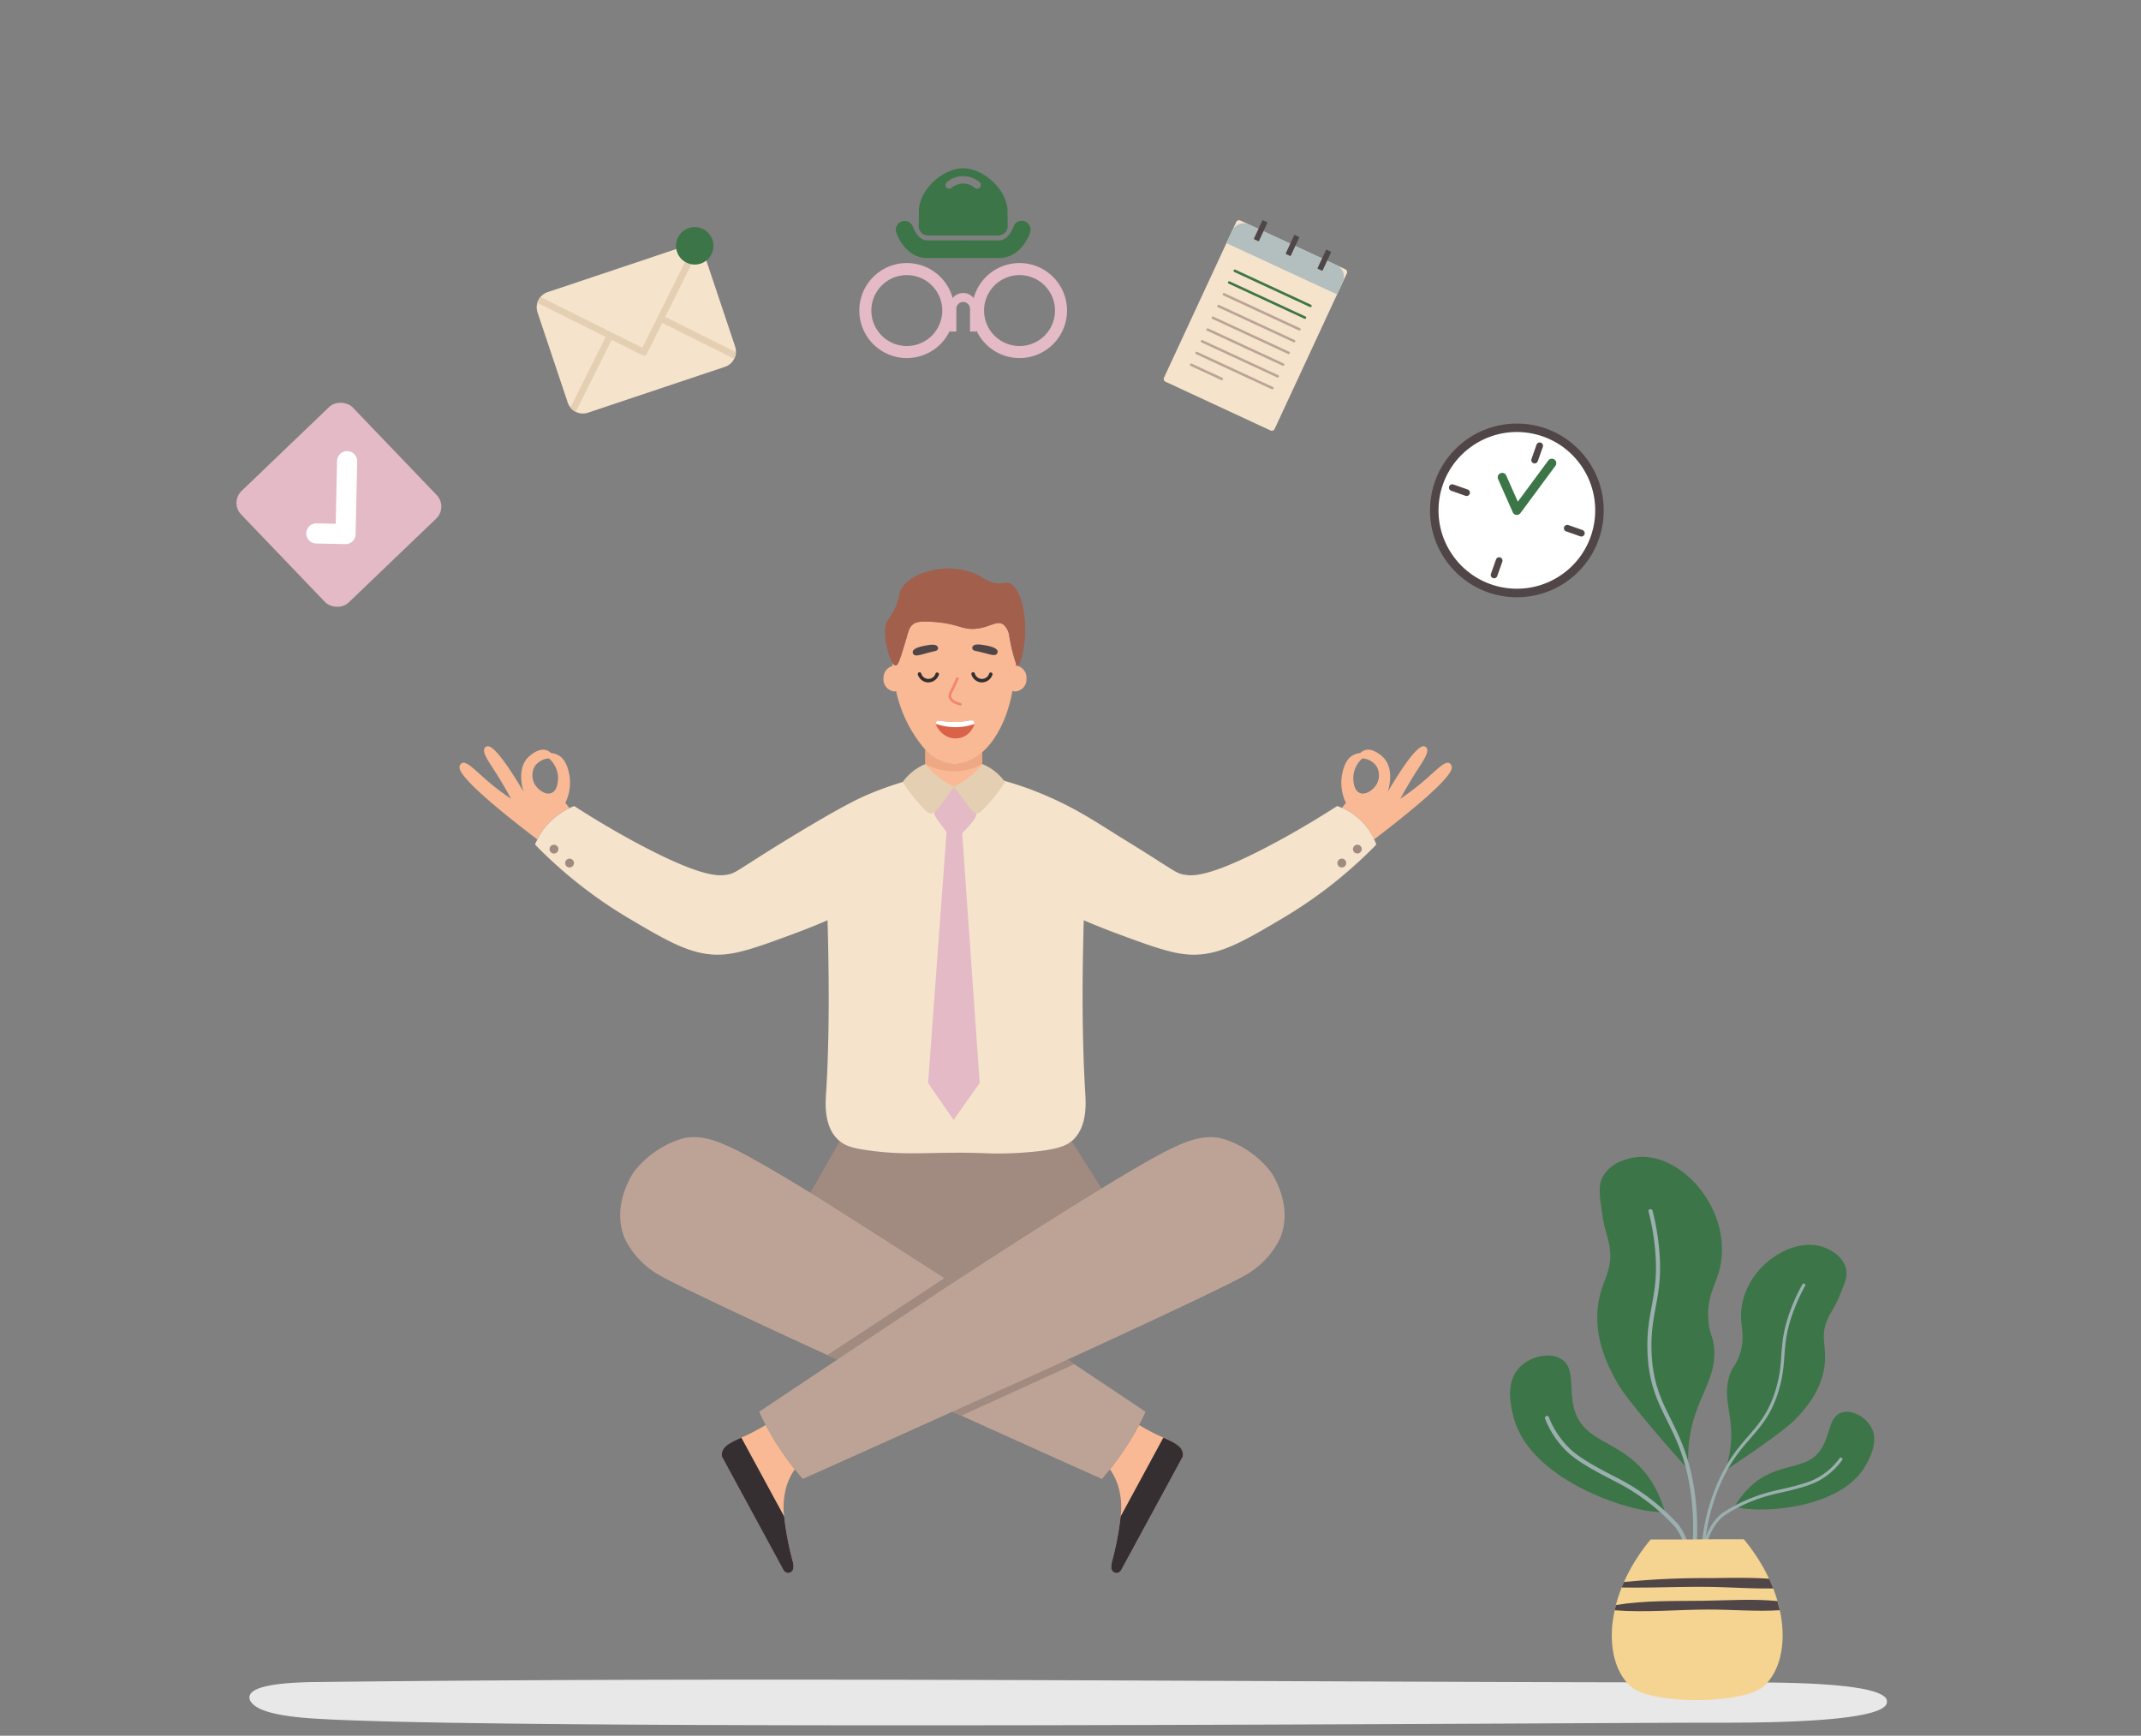 <svg xmlns="http://www.w3.org/2000/svg" xmlns:xlink="http://www.w3.org/1999/xlink" width="412" height="334" viewBox="0 0 412 334">
  <rect x="0" y="0" width="412" height="334" fill="#808080" stroke="none"/>
  <defs>
    <clipPath id="clip-path">
      <rect id="Rectangle_2779" data-name="Rectangle 2779" width="412" height="334" transform="translate(0 88)" fill="none" stroke="#707070" stroke-width="1"/>
    </clipPath>
  </defs>
  <g id="Groupe_de_masques_10" data-name="Groupe de masques 10" transform="translate(0 -88)" clip-path="url(#clip-path)">
    <path id="Tracé_2538" data-name="Tracé 2538" d="M299.037,604.231c2.53-1.574,9.936-1.629,12.22-1.657,91.49-1.064,183.074.069,274.609.083,5.174,0,23.733-.1,26.914,2.762a1.18,1.18,0,0,1,.062,1.823c-3.337,3.289-26.814,3.161-32.976,3.157-23.736-.01-234.858,1.6-269.861-.832-2.669-.184-7.923-.645-10.421-2.149C298.087,606.521,297.491,605.194,299.037,604.231Z" transform="translate(-250.131 -190.913)" fill="#e8e8e8"/>
    <g id="Groupe_13243" data-name="Groupe 13243" transform="translate(165.363 120.372)">
      <path id="Tracé_2539" data-name="Tracé 2539" d="M220.221,548.567" transform="translate(-200.236 -523.459)" fill="#304e36"/>
      <g id="Groupe_13240" data-name="Groupe 13240" transform="translate(7.017)">
        <path id="Tracé_2540" data-name="Tracé 2540" d="M235.216,550.292c-.439-4.315-5.036-7.852-8.523-7.852s-8.089,3.536-8.523,7.852l-.037,3.373a1.773,1.773,0,0,0,1.844,1.7h13.433a1.775,1.775,0,0,0,1.844-1.7Zm-5.278-4.184a.708.708,0,0,1-.561.27.715.715,0,0,1-.443-.152,3.448,3.448,0,0,0-4.459-.025.714.714,0,0,1-.946-1.07,4.853,4.853,0,0,1,6.294-.025A.715.715,0,0,1,229.938,546.108Z" transform="translate(-213.724 -542.44)" fill="#3c7548"/>
        <path id="Tracé_2541" data-name="Tracé 2541" d="M241.826,544.994a1.685,1.685,0,0,0-2.135,1.078c-.012.025-.91,2.61-2.745,2.61h-6.7a1.51,1.51,0,0,1-.447,0h-6.7c-1.828,0-2.725-2.557-2.741-2.61a1.694,1.694,0,0,0-3.217,1.061c.6,1.836,2.528,4.938,5.958,4.938h6.7a1.521,1.521,0,0,1,.447,0h6.7c3.43,0,5.36-3.1,5.962-4.938A1.7,1.7,0,0,0,241.826,544.994Z" transform="translate(-217.056 -534.795)" fill="#3c7548"/>
      </g>
      <g id="Groupe_13242" data-name="Groupe 13242" transform="translate(0 18.244)">
        <g id="Groupe_13241" data-name="Groupe 13241">
          <path id="Tracé_2542" data-name="Tracé 2542" d="M224.486,549.211a6.823,6.823,0,1,1-6.827,6.823,6.831,6.831,0,0,1,6.827-6.823m0-2.319a9.142,9.142,0,1,0,9.142,9.142,9.14,9.14,0,0,0-9.142-9.142Z" transform="translate(-215.344 -546.892)" fill="#e3bac6"/>
          <path id="Tracé_2543" data-name="Tracé 2543" d="M229.778,549.211a6.823,6.823,0,1,1-6.823,6.823,6.831,6.831,0,0,1,6.823-6.823m0-2.319a9.142,9.142,0,1,0,9.142,9.142,9.143,9.143,0,0,0-9.142-9.142Z" transform="translate(-198.95 -546.892)" fill="#e3bac6"/>
        </g>
        <path id="Tracé_2544" data-name="Tracé 2544" d="M222.16,548.3a2.563,2.563,0,0,0-2.565,2.561v4.856h1.25v-4.381a1.313,1.313,0,1,1,2.627,0v4.381h1.254v-4.856A2.563,2.563,0,0,0,222.16,548.3Z" transform="translate(-202.175 -542.536)" fill="#e3bac6"/>
      </g>
    </g>
    <g id="Groupe_13244" data-name="Groupe 13244" transform="translate(44.178 164.092)">
      <rect id="Rectangle_2774" data-name="Rectangle 2774" width="29.756" height="29.756" rx="3.203" transform="matrix(0.722, -0.692, 0.692, 0.722, 0, 20.591)" fill="#e3bac6"/>
      <path id="Tracé_2545" data-name="Tracé 2545" d="M200.543,572.394a1.921,1.921,0,0,1-1.381.537l-5.643-.119a1.939,1.939,0,0,1,.082-3.877l3.7.078.254-12.093a1.939,1.939,0,0,1,3.877.082l-.3,14.031A1.932,1.932,0,0,1,200.543,572.394Z" transform="translate(-176.875 -544.321)" fill="#fff"/>
    </g>
    <g id="Groupe_13254" data-name="Groupe 13254" transform="translate(290.582 310.604)">
      <g id="Groupe_13246" data-name="Groupe 13246">
        <path id="Tracé_2546" data-name="Tracé 2546" d="M257.185,588.331c-.344-2.023-.956-2.956-1.441-6.453-.478-3.46-.737-5.245.239-6.924,1.709-2.94,5.274-3.48,6.106-3.607,8.456-1.284,18.133,9.2,16.6,20.026-.609,4.292-2.708,5.794-2.491,10.9.147,3.378,1.093,3.323,1.179,6.4.206,7.238-5.638,10.358-5.006,22.756-2.76-3.048-11.746-13.2-13.727-16.794-1.552-2.822-4.315-7.968-3.712-14.224C255.453,595,258.056,593.432,257.185,588.331Z" transform="translate(-238.066 -571.24)" fill="#3c7548"/>
        <path id="Tracé_2547" data-name="Tracé 2547" d="M251.385,585.382c-2.655,2.963-1.454,7.572-.966,9.451,3.3,12.663,24.1,18.818,29.107,18.169-3.617-12-11.612-12.116-15.465-16.2-4.367-4.626-.815-10.967-4.528-13.232C257.183,582.134,253.336,583.2,251.385,585.382Z" transform="translate(-249.722 -544.694)" fill="#3c7548"/>
        <g id="Groupe_13245" data-name="Groupe 13245" transform="translate(6.688 10.077)">
          <path id="Tracé_2548" data-name="Tracé 2548" d="M266.755,627.814c-2.072-12.82-7.733-14.738-8.152-26.043-.3-8.207,2.5-10.745,1.369-20.707a43.816,43.816,0,0,0-1.172-6.407.4.4,0,1,0-.763.206,43.484,43.484,0,0,1,1.149,6.286c1.116,9.8-1.679,12.335-1.368,20.634.426,11.494,6.135,13.488,8.171,26.1a49.691,49.691,0,0,1-.665,18.991c-.049.21.115.3.324.35s.4.036.445-.177A50.142,50.142,0,0,0,266.755,627.814Z" transform="translate(-238.057 -574.318)" fill="#9aafae"/>
          <path id="Tracé_2549" data-name="Tracé 2549" d="M279.042,619.191c.8-5.958-.786-9.478-2.256-11.377a39.98,39.98,0,0,0-10.306-8.08c-1.48-.841-7.278-3.529-10.07-6.017A17.729,17.729,0,0,1,251.8,587a.4.4,0,0,1,.733-.3,17,17,0,0,0,4.4,6.43c2.737,2.432,8.387,5.038,9.936,5.919a41.063,41.063,0,0,1,10.545,8.283c1.558,2.02,3.241,5.736,2.413,11.966A.4.4,0,0,1,279.042,619.191Z" transform="translate(-251.765 -546.73)" fill="#9aafae"/>
        </g>
      </g>
      <g id="Groupe_13248" data-name="Groupe 13248" transform="translate(36.745 16.932)">
        <path id="Tracé_2550" data-name="Tracé 2550" d="M282.071,590.639c.648-1.44,1.287-2.016,2.324-4.528,1.031-2.485,1.568-3.765,1.166-5.205-.7-2.524-3.251-3.617-3.847-3.876-6.053-2.6-15.3,3.333-16.258,11.7-.383,3.316.89,4.842-.262,8.6-.763,2.491-1.46,2.266-2.121,4.544-1.558,5.356,2.19,8.813-.691,17.93,2.652-1.735,11.317-7.556,13.491-9.851,1.706-1.8,4.763-5.1,5.529-9.877C282.068,595.942,280.431,594.273,282.071,590.639Z" transform="translate(-257.679 -576.412)" fill="#3c7548"/>
        <path id="Tracé_2551" data-name="Tracé 2551" d="M289.258,589.3c1.4,2.72-.386,5.926-1.116,7.228-4.917,8.8-21.61,9.343-25.215,7.89,5.025-8.243,11-6.773,14.67-9.068,4.151-2.6,2.737-8.014,5.942-8.983C285.568,585.748,288.227,587.294,289.258,589.3Z" transform="translate(-256.442 -554.096)" fill="#3c7548"/>
        <g id="Groupe_13247" data-name="Groupe 13247" transform="translate(0 7.455)">
          <path id="Tracé_2552" data-name="Tracé 2552" d="M264.19,616.938c4.033-9.15,8.623-9.481,11.131-17.822,1.82-6.057.223-8.492,3-15.7a34.068,34.068,0,0,1,2.118-4.544.306.306,0,1,1,.527.3,33.725,33.725,0,0,0-2.076,4.459c-2.737,7.091-1.146,9.52-2.986,15.645-2.554,8.482-7.192,8.859-11.16,17.855a38.269,38.269,0,0,0-3.192,14.28c0,.167-.144.2-.308.2s-.3-.049-.3-.219A38.615,38.615,0,0,1,264.19,616.938Z" transform="translate(-260.946 -578.69)" fill="#9aafae"/>
          <path id="Tracé_2553" data-name="Tracé 2553" d="M261.556,608.1c.566-4.6,2.429-6.908,3.889-8.04a30.815,30.815,0,0,1,9.252-4.017c1.267-.341,6.106-1.218,8.672-2.528a13.718,13.718,0,0,0,4.744-4.115.306.306,0,0,0-.491-.363,13.036,13.036,0,0,1-4.531,3.935c-2.508,1.28-7.225,2.125-8.551,2.481a31.636,31.636,0,0,0-9.468,4.125c-1.552,1.2-3.529,3.644-4.118,8.449A.3.3,0,0,0,261.556,608.1Z" transform="translate(-260.937 -555.445)" fill="#9aafae"/>
        </g>
      </g>
      <g id="Groupe_13253" data-name="Groupe 13253" transform="translate(19.583 73.58)">
        <path id="Tracé_2554" data-name="Tracé 2554" d="M284.809,622.1c-4.014,3.385-21.3,3.451-25.332.046-2.8-2.364-4.2-6.806-3.657-12.087a23.444,23.444,0,0,1,.442-2.665c.065-.337.141-.674.233-1.012A28.774,28.774,0,0,1,257.6,603c.141-.347.291-.694.442-1.047a34.4,34.4,0,0,1,2.118-4.007c.18-.281.357-.563.553-.851a35.43,35.43,0,0,1,2.468-3.329h8.947c0-.049,8.973-.049,8.973-.049a35.665,35.665,0,0,1,2.213,2.947c.386.573.753,1.143,1.09,1.715a30.956,30.956,0,0,1,1.565,2.946c.3.629.563,1.254.8,1.866.318.815.589,1.63.815,2.429.177.589.327,1.182.449,1.761a24.253,24.253,0,0,1,.432,2.674C289,615.306,287.6,619.733,284.809,622.1Z" transform="translate(-255.704 -593.716)" fill="#f5d491"/>
        <g id="Groupe_13252" data-name="Groupe 13252" transform="translate(0.558 7.431)">
          <g id="Groupe_13251" data-name="Groupe 13251">
            <g id="Groupe_13249" data-name="Groupe 13249" transform="translate(1.339)">
              <path id="Tracé_2555" data-name="Tracé 2555" d="M285.452,598.029c-4.4.066-8.846-.291-13.233-.311-5.31-.036-10.627.226-15.937.121.141-.347.291-.694.442-1.047a155.458,155.458,0,0,1,16.431-.753c3.8-.036,7.68-.148,11.5.124C284.955,596.792,285.216,597.417,285.452,598.029Z" transform="translate(-256.283 -595.986)" fill="#504647"/>
            </g>
            <g id="Groupe_13250" data-name="Groupe 13250" transform="translate(0 4.229)">
              <path id="Tracé_2556" data-name="Tracé 2556" d="M287.646,599.282c-4.577.281-9.294-.141-13.832-.131-5.929.01-12.025.609-17.94.141.065-.337.141-.674.233-1.012,5.5-.91,11.275-.743,16.808-.819,4.642-.065,9.576-.412,14.283.059Z" transform="translate(-255.874 -597.278)" fill="#504647"/>
            </g>
          </g>
        </g>
      </g>
    </g>
    <g id="Groupe_13256" data-name="Groupe 13256" transform="translate(103.275 131.704)">
      <g id="Groupe_13255" data-name="Groupe 13255" transform="translate(0 3.519)">
        <path id="Tracé_2557" data-name="Tracé 2557" d="M233.5,548.15l5.819,17.367a2.914,2.914,0,0,1,.147,1.09,2.661,2.661,0,0,1-.332,1.266,2.992,2.992,0,0,1-1.762,1.549l-26.366,8.831a3.033,3.033,0,0,1-2.352-.168,2.817,2.817,0,0,1-1.02-.832,2.726,2.726,0,0,1-.529-.942l-5.819-17.367a3.09,3.09,0,0,1,1.951-3.889l26.366-8.831A3.087,3.087,0,0,1,233.5,548.15Z" transform="translate(-201.13 -546.064)" fill="#f5e3cb"/>
        <path id="Tracé_2558" data-name="Tracé 2558" d="M225.771,559.757l6.548-13.142a1.8,1.8,0,0,0-.557-.319,1.922,1.922,0,0,0-.615-.213l-6.524,13.1-.57,1.168-2.672,5.339-5.335-2.656-1.152-.573-13.1-6.528a1.928,1.928,0,0,0-.385.529,3.888,3.888,0,0,0-.254.59l13.166,6.557-6.782,13.584a2.817,2.817,0,0,0,1.02.832l6.909-13.843,5.921,2.95a.638.638,0,0,0,.484.037.661.661,0,0,0,.377-.328l2.95-5.921,13.838,6.893a2.662,2.662,0,0,0,.332-1.266Z" transform="translate(-201.04 -546.005)" fill="#e5cfb3"/>
      </g>
      <path id="Tracé_2559" data-name="Tracé 2559" d="M214.692,547.663a3.6,3.6,0,1,1-4.561-2.27A3.6,3.6,0,0,1,214.692,547.663Z" transform="translate(-180.859 -545.205)" fill="#3c7548"/>
    </g>
    <g id="Groupe_13258" data-name="Groupe 13258" transform="translate(270.83 165.148)">
      <ellipse id="Ellipse_3461" data-name="Ellipse 3461" cx="16.713" cy="16.713" rx="16.713" ry="16.713" transform="translate(3.898 37.312) rotate(-88.415)" fill="#504647"/>
      <ellipse id="Ellipse_3462" data-name="Ellipse 3462" cx="15.079" cy="15.079" rx="15.079" ry="15.079" transform="matrix(0.808, -0.589, 0.589, 0.808, 0, 17.757)" fill="#fff"/>
      <g id="Groupe_13257" data-name="Groupe 13257" transform="translate(8.007 8.007)">
        <path id="Tracé_2560" data-name="Tracé 2560" d="M245.937,558.63a.645.645,0,0,1-.606-.856l.967-2.738a.643.643,0,1,1,1.213.426l-.967,2.737A.647.647,0,0,1,245.937,558.63Z" transform="translate(-229.461 -554.606)" fill="#504647"/>
        <path id="Tracé_2561" data-name="Tracé 2561" d="M244.811,558.817a.654.654,0,0,1-.213-.037l-2.737-.967a.641.641,0,1,1,.426-1.209l2.737.963a.643.643,0,0,1-.213,1.25Z" transform="translate(-241.431 -548.531)" fill="#504647"/>
        <path id="Tracé_2562" data-name="Tracé 2562" d="M244.032,564.021a.649.649,0,0,1-.213-.037.639.639,0,0,1-.389-.82l.967-2.737a.642.642,0,1,1,1.209.43l-.967,2.737A.639.639,0,0,1,244.032,564.021Z" transform="translate(-235.358 -537.901)" fill="#504647"/>
        <path id="Tracé_2563" data-name="Tracé 2563" d="M250.2,560.724a.665.665,0,0,1-.217-.037l-2.737-.967a.644.644,0,0,1,.43-1.213l2.737.967a.644.644,0,0,1-.213,1.25Z" transform="translate(-224.726 -542.636)" fill="#504647"/>
      </g>
      <path id="Tracé_2564" data-name="Tracé 2564" d="M247.391,566.168l-.094,0a.866.866,0,0,1-.688-.508l-2.815-6.364a.856.856,0,1,1,1.565-.693l2.221,5.016,5.844-7.9a.856.856,0,1,1,1.377,1.016l-6.72,9.085A.848.848,0,0,1,247.391,566.168Z" transform="translate(-226.33 -544.232)" fill="#3c7548"/>
    </g>
    <g id="Groupe_13262" data-name="Groupe 13262" transform="translate(88.426 197.386)">
      <path id="Tracé_2565" data-name="Tracé 2565" d="M217.986,568.479c-.221-.942-.631-2.758-2.176-3.545a3.521,3.521,0,0,0-1.3-.361,2.316,2.316,0,0,0-.807-.529c-1.627-.586-3.463,1.213-3.6,1.369-2.278,2.278-.943,6.409-.873,6.614-5.057-8.585-6.565-8.909-7.061-8.737a.829.829,0,0,0-.393.275c-.582.77.652,2.532,1.783,4.282.824,1.283,1.971,3.135,3.27,5.532a47.505,47.505,0,0,1-4.54-3.442c-2.381-2.041-4.024-3.889-4.913-3.426a.924.924,0,0,0-.447.631c-.516,1.766,7.3,8.225,14.957,14.068a11.736,11.736,0,0,1,.889-1.541,13.671,13.671,0,0,1,5.294-4.491c-.258-.34-.529-.668-.8-1.008A8.852,8.852,0,0,0,217.986,568.479Zm-3.393,3.786c-1.061.43-2.328-.5-2.91-1.25a3.467,3.467,0,0,1-.242-3.959,3.612,3.612,0,0,1,2.672-1.455,5.193,5.193,0,0,1,1.75,3.426C215.88,569.372,215.966,571.72,214.593,572.265Z" transform="translate(-196.907 -529.057)" fill="#f9b995"/>
      <path id="Tracé_2566" data-name="Tracé 2566" d="M269.424,590.9c-7.438,4.524-17.186,10.708-28.714,18.232-.516-.328-20.424-13.158-27.328-17.408,1.885-3.307,3.786-6.631,5.671-9.921,1.233,1.012,2.721,1.373,5.171,1.729,6.479.942,10.589.533,16.674.5,6.216-.053,7.089.34,12.507.033,6.921-.41,9.06-1.25,10.245-2.262Q266.552,586.355,269.424,590.9Z" transform="translate(-145.87 -471.606)" fill="#a18b80"/>
      <path id="Tracé_2567" data-name="Tracé 2567" d="M241.449,601.25l-11.822,21.78a1.084,1.084,0,0,1-.82.586,1.017,1.017,0,0,1-.824-.332,2.164,2.164,0,0,1-.16-1.811,60.693,60.693,0,0,0,1.68-8.737,14.231,14.231,0,0,0-.221-4.905,11.315,11.315,0,0,0-1.832-4.163,57.5,57.5,0,0,0,3.819-5.43c.652-1.061,1.254-2.09,1.783-3.1,1.1.652,2.057,1.168,2.811,1.545.668.34,1.287.619,1.869.877,2.073.942,3.491,1.586,3.733,2.872A2.122,2.122,0,0,1,241.449,601.25Z" transform="translate(-102.287 -430.315)" fill="#f9b995"/>
      <path id="Tracé_2568" data-name="Tracé 2568" d="M241.277,598.6a2.109,2.109,0,0,1-.016.82L229.439,621.2a1.122,1.122,0,0,1-.82.586,1.045,1.045,0,0,1-.824-.332c-.467-.529-.234-1.508-.16-1.811a57.1,57.1,0,0,0,1.68-8.736l8.229-15.179C239.618,596.669,241.031,597.321,241.277,598.6Z" transform="translate(-102.098 -428.484)" fill="#352f31"/>
      <path id="Tracé_2569" data-name="Tracé 2569" d="M305.55,634.472c-.377.824-.787,1.663-1.25,2.536-.529,1.012-1.131,2.041-1.783,3.1a57.481,57.481,0,0,1-3.819,5.43c-.533.651-1.029,1.27-1.524,1.852-9.663-4.282-52.256-23.571-52.858-23.845-18.33-8.4-30.168-14.072-32.484-15.457a16.287,16.287,0,0,1-6.409-6.786,8.7,8.7,0,0,1-.545-1.541c-1.61-5.688,1.832-10.88,2.176-11.412a18.674,18.674,0,0,1,8.7-6.254c3.852-1.336,7.675.447,9.9,1.459,2.725,1.234,8.019,4.245,15.387,8.753,6.9,4.25,26.812,17.08,27.328,17.408a3.865,3.865,0,0,0,.324.225C271.083,611.5,300.858,631.288,305.55,634.472Z" transform="translate(-173.534 -472.188)" fill="#bda396"/>
      <path id="Tracé_2570" data-name="Tracé 2570" d="M222.9,621.473c.07.311.311,1.282-.168,1.811a.988.988,0,0,1-.824.332,1.132,1.132,0,0,1-.82-.586l-11.822-21.78a2.163,2.163,0,0,1,0-.82c.238-1.287,1.647-1.93,3.721-2.872.582-.258,1.213-.537,1.881-.877.754-.377,1.717-.893,2.811-1.545.533,1.012,1.131,2.057,1.783,3.118a57.106,57.106,0,0,0,3.819,5.414,11.037,11.037,0,0,0-1.832,4.163,14.338,14.338,0,0,0-.221,4.905A56.063,56.063,0,0,0,222.9,621.473Z" transform="translate(-158.749 -430.315)" fill="#f9b995"/>
      <path id="Tracé_2571" data-name="Tracé 2571" d="M209.263,598.6a2.155,2.155,0,0,0,0,.82l11.822,21.78a1.122,1.122,0,0,0,.82.586,1.03,1.03,0,0,0,.824-.332c.471-.529.242-1.508.168-1.811a57.622,57.622,0,0,1-1.676-8.736l-8.241-15.179C210.91,596.669,209.509,597.321,209.263,598.6Z" transform="translate(-158.749 -428.484)" fill="#352f31"/>
      <path id="Tracé_2572" data-name="Tracé 2572" d="M259.572,567.143a1.083,1.083,0,0,0-.447-.631c-.889-.463-2.537,1.385-4.918,3.426a46.965,46.965,0,0,1-4.54,3.442c1.3-2.4,2.45-4.25,3.274-5.532,1.131-1.75,2.364-3.512,1.783-4.282a.826.826,0,0,0-.4-.275c-.5-.172-2,.152-7.057,8.737.07-.2,1.406-4.336-.873-6.614-.156-.156-1.971-1.955-3.6-1.369a2.4,2.4,0,0,0-.824.529,3.6,3.6,0,0,0-1.3.361c-1.524.787-1.934,2.6-2.16,3.545a8.978,8.978,0,0,0,.7,5.692c-.258.324-.516.631-.77.959a12.42,12.42,0,0,1,4.2,3.032,12.012,12.012,0,0,1,2,3.032C252.29,575.351,260.084,568.893,259.572,567.143Zm-14.752,3.873c-.6.754-1.852,1.68-2.914,1.25-1.385-.545-1.283-2.893-1.266-3.237a5.125,5.125,0,0,1,1.729-3.426,3.624,3.624,0,0,1,2.688,1.455A3.467,3.467,0,0,1,244.819,571.015Z" transform="translate(-68.633 -529.057)" fill="#f9b995"/>
      <path id="Tracé_2573" data-name="Tracé 2573" d="M362.344,577.93A87.269,87.269,0,0,1,344.493,592c-8.327,4.934-13.228,7.848-19.448,6.97-3.27-.443-7.536-2.036-12.712-3.954-2.623-.979-4.778-1.869-6.286-2.52-.414,14.6-.2,24.878.254,32.672.139,2.3.533,6.8-2.258,9.544a3.3,3.3,0,0,1-.344.291c-1.184,1.012-3.323,1.852-10.245,2.262-5.417.307-6.29-.086-12.507-.033-6.085.033-10.2.443-16.674-.5-2.451-.356-3.938-.717-5.171-1.729a4.389,4.389,0,0,1-.344-.291c-2.893-2.725-2.4-7.47-2.262-9.544.463-7.794.652-18.076.242-32.672-1.492.652-3.651,1.541-6.274,2.52-5.188,1.918-9.454,3.512-12.712,3.954-6.216.877-11.134-2.036-19.461-6.97a87.256,87.256,0,0,1-17.838-14.068,7.97,7.97,0,0,1,.447-.975,11.724,11.724,0,0,1,.889-1.541,13.67,13.67,0,0,1,5.294-4.491,7.947,7.947,0,0,1,.91-.41c2.7,1.745,6.593,4.163,11.425,6.786,12.662,6.852,16.158,6.663,17.649,6.475,2.057-.258,2.02-.77,11.494-6.581,10.831-6.61,14.224-8.2,16.842-9.265a64.547,64.547,0,0,1,10.159-3.172c3.651-.033,7.3-.086,10.953-.119a62.816,62.816,0,0,1,10.876,3.291c7.233,2.93,11.4,5.942,16.826,9.265,9.474,5.811,9.458,6.323,11.515,6.581,1.488.188,4.983.377,17.629-6.475,4.848-2.623,8.737-5.041,11.445-6.786.258.086.566.2.926.361a12.421,12.421,0,0,1,4.2,3.033,12.012,12.012,0,0,1,2,3.032A10.135,10.135,0,0,1,362.344,577.93Z" transform="translate(-185.919 -524.8)" fill="#f5e3cb"/>
      <g id="Groupe_13259" data-name="Groupe 13259" transform="translate(168.929 53.164)">
        <path id="Tracé_2574" data-name="Tracé 2574" d="M239.151,568.1a.85.85,0,0,0-.074,1.2.852.852,0,0,0,1.274-1.131A.85.85,0,0,0,239.151,568.1Z" transform="translate(-235.861 -567.888)" fill="#a18b80"/>
        <path id="Tracé_2575" data-name="Tracé 2575" d="M238.418,568.756a.85.85,0,1,0,1.2.07A.846.846,0,0,0,238.418,568.756Z" transform="translate(-238.131 -565.869)" fill="#a18b80"/>
      </g>
      <path id="Tracé_2576" data-name="Tracé 2576" d="M229.741,563.9c0,1.5,0,2.991,0,4.487a6.093,6.093,0,0,1-10.953.119v-5.085a7.5,7.5,0,0,0,5.487,2.774A7.427,7.427,0,0,0,229.741,563.9Z" transform="translate(-129.139 -528.554)" fill="#f9b995"/>
      <path id="Tracé_2577" data-name="Tracé 2577" d="M229.741,563.9v2.291a11.489,11.489,0,0,1-10.958,0v-2.77a7.808,7.808,0,0,0,5.487,2.774,7.944,7.944,0,0,0,5.167-2.033A1.848,1.848,0,0,0,229.741,563.9Z" transform="translate(-129.139 -528.554)" fill="#efa884"/>
      <path id="Tracé_2578" data-name="Tracé 2578" d="M244.336,568.353a2.341,2.341,0,0,1-2.131,2.512,1.851,1.851,0,0,1-.561-.139c-.926,5.126-3.032,9.364-5.807,11.814a1.861,1.861,0,0,1-.3.262,7.944,7.944,0,0,1-5.167,2.033,7.807,7.807,0,0,1-5.487-2.774c-.037-.021-.041-.021-.061-.058a25.324,25.324,0,0,1-5.569-11.22,1.657,1.657,0,0,1-.3.082,2.341,2.341,0,0,1-2.131-2.512,2.387,2.387,0,0,1,1.77-2.414,4.768,4.768,0,0,1,0-.541c.2.3.422.479.623.459.443-.036.885-1.483,1.77-4.4.684-2.27.742-2.872,1.447-3.459.52-.459,1.307-.7,3.737-.541,5.229.32,5.79,1.668,8.646,1.307,2.533-.3,3.737-1.57,4.962-.844l.184.119A3.434,3.434,0,0,1,241,560.051a32.786,32.786,0,0,0,1.323,5.446c-.02.143-.037.262-.057.381A2.325,2.325,0,0,1,244.336,568.353Z" transform="translate(-135.235 -547.191)" fill="#f9b995"/>
      <path id="Tracé_2579" data-name="Tracé 2579" d="M242.4,573.622c-.1,0-.2-.16-.3-.4a32.784,32.784,0,0,1-1.324-5.446,3.433,3.433,0,0,0-1.045-2.012l-.184-.119c-1.225-.725-2.43.541-4.963.844-2.856.361-3.418-.988-8.646-1.307-2.43-.16-3.217.082-3.737.541-.7.586-.762,1.188-1.447,3.459-.885,2.917-1.328,4.364-1.77,4.4-.2.02-.422-.16-.623-.459-1.086-1.57-2.049-6.655-1.045-8.06.041-.061.52-.766,1.086-1.692a8.857,8.857,0,0,0,.52-1,19.533,19.533,0,0,0,.865-3c1.168-3.135,6.573-4.782,10.536-4.4a14.239,14.239,0,0,1,3.639.844c1.828.762,2.229,1.488,3.877,1.848,1.75.385,2.115-.258,3.139.143,1.164.479,2.41,3.012,2.774,6.552C244.226,569.283,242.96,573.663,242.4,573.622Z" transform="translate(-135.006 -554.915)" fill="#a25f4c"/>
      <path id="Tracé_2580" data-name="Tracé 2580" d="M222.15,565.461c-.82-.213-2.11-.7-2.266-1.66a2.05,2.05,0,0,1,.344-1.241c.25-.524.631-1.328,1.115-2.389a.264.264,0,0,1,.336-.123.254.254,0,0,1,.123.332c-.488,1.062-.869,1.869-1.11,2.381-.266.557-.348.742-.311.959.078.492.766.959,1.836,1.25a.247.247,0,0,1,.176.307A.25.25,0,0,1,222.15,565.461Z" transform="translate(-125.773 -539.078)" fill="#f2856b"/>
      <path id="Tracé_2581" data-name="Tracé 2581" d="M218.19,559.873c.086-.815,2.053-1.139,2.631-1.242s1.787-.328,2.143.209a.586.586,0,0,1,.082.5c-.107.291-.52.377-.7.418-2.393.52-3.557,1.16-4.016.561A.658.658,0,0,1,218.19,559.873Z" transform="translate(-130.984 -543.821)" fill="#504647"/>
      <path id="Tracé_2582" data-name="Tracé 2582" d="M225.874,559.82c-.094-.815-2.065-1.115-2.643-1.213s-1.795-.307-2.143.234a.586.586,0,0,0-.074.5c.107.287.525.373.7.41,2.4.492,3.569,1.123,4.024.516A.688.688,0,0,0,225.874,559.82Z" transform="translate(-122.318 -543.858)" fill="#504647"/>
      <g id="Groupe_13260" data-name="Groupe 13260" transform="translate(91.679 29.229)">
        <path id="Tracé_2583" data-name="Tracé 2583" d="M226.674,562.738a1.134,1.134,0,0,1-.045.262c-.02.041-.041.057-.061.1a4.083,4.083,0,0,1-1.787,2.016,3.9,3.9,0,0,1-3.041.18,4.309,4.309,0,0,1-2.274-2.053,1.524,1.524,0,0,1-.168-.524.534.534,0,0,1,.045-.4c.291-.5,1.365.127,3.963.037,2.131-.082,2.987-.565,3.3-.119A.783.783,0,0,1,226.674,562.738Z" transform="translate(-219.279 -562.047)" fill="#da6249"/>
        <path id="Tracé_2584" data-name="Tracé 2584" d="M226.674,562.738a10.554,10.554,0,0,1-2.844.59,11.258,11.258,0,0,1-4.532-.61.534.534,0,0,1,.045-.4c.291-.5,1.365.127,3.963.037,2.131-.082,2.987-.565,3.3-.119A.783.783,0,0,1,226.674,562.738Z" transform="translate(-219.279 -562.047)" fill="#fff"/>
      </g>
      <path id="Tracé_2585" data-name="Tracé 2585" d="M225.468,574.134c.2-.2.41-.422.66-.7,1.418-1.573,2.127-2.36,2.078-3.131-.045-.656-.443-.988-1.93-2.549-1.053-1.106-1.881-2.016-2.4-2.6-.7.709-1.52,1.59-2.377,2.647-1.274,1.574-1.389,2-1.4,2.365-.012.471.147.775,1.758,2.93.238.316.43.574.607.8q-1.77,24.144-3.549,48.293,2.453,3.553,4.9,7.1,2.514-3.546,5.024-7.1Z" transform="translate(-128.742 -523.176)" fill="#e3bac6"/>
      <path id="Tracé_2586" data-name="Tracé 2586" d="M227.557,568.443c-.553.877-1.3,1.988-2.258,3.225-1.262,1.63-1.66,1.893-2.1,1.918-.607.037-1.082-.43-2.7-2.295a30.868,30.868,0,0,1-2.783-3.745,10.085,10.085,0,0,1,1.942-2.032,10.308,10.308,0,0,1,2.405-1.414,15.582,15.582,0,0,0,5.487,4.344Z" transform="translate(-132.426 -526.46)" fill="#e5cfb3"/>
      <path id="Tracé_2587" data-name="Tracé 2587" d="M220.122,568.443c.434.57,1.192,1.574,2.139,2.848,1.311,1.766,1.639,2.25,2.221,2.295.541.045,1.008-.348,2.7-2.295a30.852,30.852,0,0,0,2.782-3.745,10.053,10.053,0,0,0-4.352-3.446,15.488,15.488,0,0,1-5.487,4.344Z" transform="translate(-124.991 -526.46)" fill="#e5cfb3"/>
      <path id="Tracé_2588" data-name="Tracé 2588" d="M222.979,561.748c-.049,0-.1,0-.156,0a2.159,2.159,0,0,1-1.861-1.5.342.342,0,1,1,.647-.217,1.43,1.43,0,0,0,2.745.025.335.335,0,0,1,.439-.2.34.34,0,0,1,.2.439A2.18,2.18,0,0,1,222.979,561.748Z" transform="translate(-122.443 -539.82)" fill="#352f31"/>
      <path id="Tracé_2589" data-name="Tracé 2589" d="M220.465,561.748c-.053,0-.107,0-.156,0a2.164,2.164,0,0,1-1.865-1.5.343.343,0,0,1,.652-.217,1.43,1.43,0,0,0,2.745.025.335.335,0,0,1,.439-.2.34.34,0,0,1,.2.439A2.184,2.184,0,0,1,220.465,561.748Z" transform="translate(-130.243 -539.82)" fill="#352f31"/>
      <g id="Groupe_13261" data-name="Groupe 13261" transform="translate(17.323 53.164)">
        <path id="Tracé_2590" data-name="Tracé 2590" d="M202.551,568.1a.85.85,0,1,1-1.2.07A.85.85,0,0,1,202.551,568.1Z" transform="translate(-201.134 -567.888)" fill="#a18b80"/>
        <path id="Tracé_2591" data-name="Tracé 2591" d="M203.284,568.756a.85.85,0,1,1-1.2.07A.853.853,0,0,1,203.284,568.756Z" transform="translate(-198.864 -565.869)" fill="#a18b80"/>
      </g>
      <path id="Tracé_2592" data-name="Tracé 2592" d="M244.165,593.277l-21.87,9.97c-.828-.36-1.631-.725-2.434-1.106l22.313-10.191Z" transform="translate(-125.799 -440.185)" fill="#a18b80"/>
      <path id="Tracé_2593" data-name="Tracé 2593" d="M238.562,589.442l-22.21,14.613c-.742-.34-1.467-.688-2.172-1.008l22.534-14.81C237.321,588.618,237.939,589.02,238.562,589.442Z" transform="translate(-143.398 -451.687)" fill="#a18b80"/>
      <path id="Tracé_2594" data-name="Tracé 2594" d="M311.67,599.782a11.437,11.437,0,0,1-.549,1.524,16.5,16.5,0,0,1-6.425,6.786c-2.381,1.438-14.957,7.434-34.336,16.31-6.647,3.049-40.724,18.42-50.99,22.977-.5-.566-1.008-1.184-1.524-1.836a57.087,57.087,0,0,1-3.819-5.414c-.652-1.061-1.25-2.106-1.783-3.118-.463-.873-.889-1.729-1.266-2.536,5.155-3.491,35.123-23.4,37.18-24.755,11.527-7.524,21.276-13.708,28.714-18.232,6.647-4.061,11.445-6.782,14-7.95,2.242-1.008,6.048-2.79,9.921-1.422a18.6,18.6,0,0,1,8.683,6.237C309.834,588.886,313.26,594.078,311.67,599.782Z" transform="translate(-153.317 -472.19)" fill="#bda396"/>
    </g>
    <g id="Groupe_13265" data-name="Groupe 13265" transform="translate(223.742 130.17)">
      <g id="Groupe_13263" data-name="Groupe 13263" transform="translate(0 0)">
        <path id="Rectangle_2775" data-name="Rectangle 2775" d="M.6,0h33a.6.6,0,0,1,.6.6v22.27a.6.6,0,0,1-.6.6H.6a.6.6,0,0,1-.6-.6V.6A.6.6,0,0,1,.6,0Z" transform="matrix(0.421, -0.907, 0.907, 0.421, 0, 31.033)" fill="#f5e3cb"/>
        <path id="Tracé_2595" data-name="Tracé 2595" d="M254.137,556.328l-1.1,2.369-21.3-9.872,1.1-2.369a2.475,2.475,0,0,1,3.274-1.2l16.826,7.8A2.473,2.473,0,0,1,254.137,556.328Z" transform="translate(-219.493 -544.218)" fill="#b3bfbf"/>
        <rect id="Rectangle_2776" data-name="Rectangle 2776" width="1.072" height="4.037" rx="0.115" transform="translate(19.211 0.171) rotate(24.818)" fill="#504647"/>
        <rect id="Rectangle_2777" data-name="Rectangle 2777" width="1.072" height="4.037" rx="0.115" transform="translate(25.336 3.01) rotate(24.875)" fill="#504647"/>
        <rect id="Rectangle_2778" data-name="Rectangle 2778" width="1.072" height="4.037" rx="0.115" transform="matrix(0.907, 0.421, -0.421, 0.907, 31.46, 5.849)" fill="#504647"/>
      </g>
      <g id="Groupe_13264" data-name="Groupe 13264" transform="translate(5.247 9.697)">
        <path id="Tracé_2596" data-name="Tracé 2596" d="M246.777,554.408l-14.56-6.749a.241.241,0,0,1-.115-.32.237.237,0,0,1,.32-.119l14.556,6.749a.243.243,0,0,1,.119.32A.246.246,0,0,1,246.777,554.408Z" transform="translate(-223.695 -547.197)" fill="#3c7548"/>
        <path id="Tracé_2597" data-name="Tracé 2597" d="M246.521,554.956l-14.56-6.749a.24.24,0,1,1,.2-.434l14.556,6.749a.237.237,0,0,1,.119.32A.241.241,0,0,1,246.521,554.956Z" transform="translate(-224.488 -545.487)" fill="#3c7548"/>
        <path id="Tracé_2598" data-name="Tracé 2598" d="M236.068,554.805l-5.9-2.733a.241.241,0,0,1-.115-.32.237.237,0,0,1,.32-.119l5.9,2.733a.242.242,0,0,1-.2.438Z" transform="translate(-230.033 -533.527)" fill="#bda396"/>
        <path id="Tracé_2599" data-name="Tracé 2599" d="M245.754,556.611l-14.56-6.749a.24.24,0,1,1,.2-.434l14.556,6.745a.242.242,0,0,1,.119.319A.239.239,0,0,1,245.754,556.611Z" transform="translate(-226.864 -540.36)" fill="#bda396"/>
        <path id="Tracé_2600" data-name="Tracé 2600" d="M245.5,557.165l-14.56-6.75a.242.242,0,0,1,.2-.438l14.56,6.749a.242.242,0,0,1-.2.439Z" transform="translate(-227.657 -538.652)" fill="#bda396"/>
        <path id="Tracé_2601" data-name="Tracé 2601" d="M246.265,555.51l-14.555-6.749a.239.239,0,0,1-.119-.32.243.243,0,0,1,.32-.119l14.56,6.749a.242.242,0,0,1-.2.438Z" transform="translate(-225.281 -543.779)" fill="#bda396"/>
        <path id="Tracé_2602" data-name="Tracé 2602" d="M246.011,556.059l-14.56-6.745a.246.246,0,0,1-.119-.319.239.239,0,0,1,.32-.119l14.56,6.749a.245.245,0,0,1,.119.32A.241.241,0,0,1,246.011,556.059Z" transform="translate(-226.072 -542.07)" fill="#bda396"/>
        <path id="Tracé_2603" data-name="Tracé 2603" d="M245.24,557.714l-14.556-6.749a.239.239,0,1,1,.2-.434l14.56,6.749a.24.24,0,0,1-.2.434Z" transform="translate(-228.449 -536.943)" fill="#bda396"/>
        <path id="Tracé_2604" data-name="Tracé 2604" d="M244.988,558.267l-14.56-6.749a.241.241,0,0,1,.2-.439l14.56,6.749a.243.243,0,0,1,.119.32A.239.239,0,0,1,244.988,558.267Z" transform="translate(-229.241 -535.235)" fill="#bda396"/>
      </g>
    </g>
  </g>
</svg>

